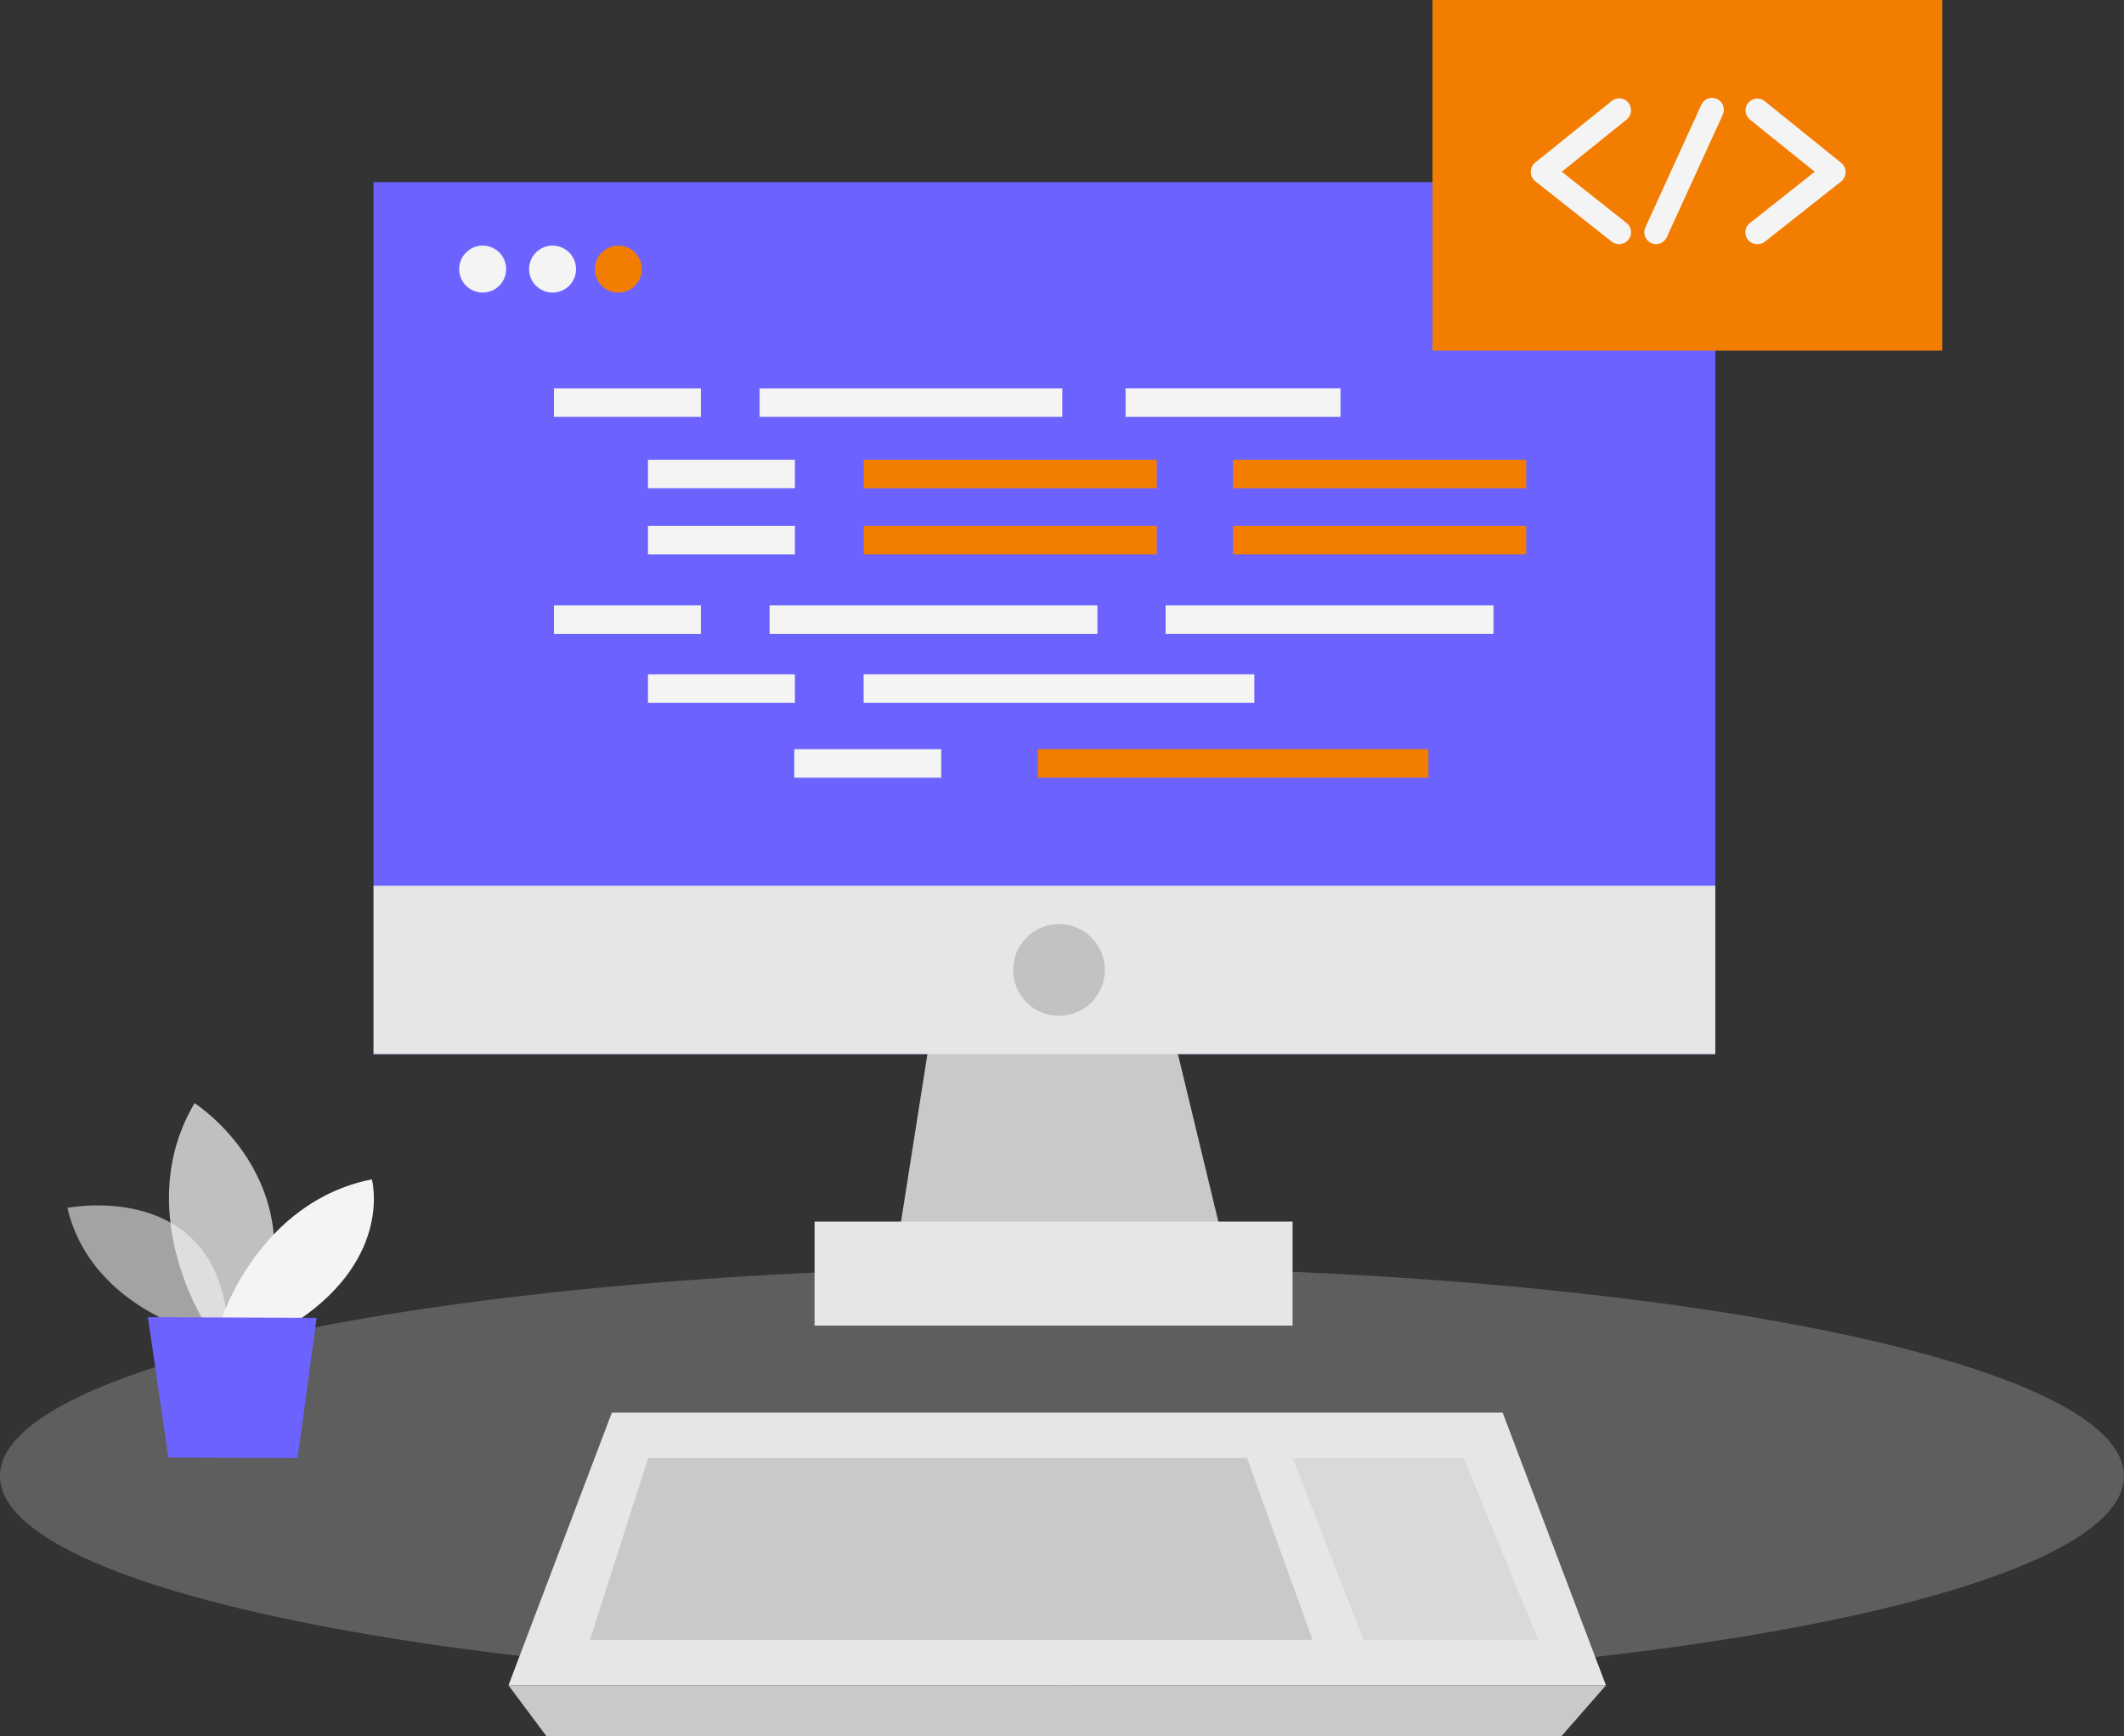 <?xml version="1.0" encoding="UTF-8" standalone="no"?>
<svg
   width="154.399"
   height="126.173"
   viewBox="0 0 154.399 126.173"
   fill="none"
   version="1.1"
   id="svg76"
   xmlns="http://www.w3.org/2000/svg"
   xmlnsSvg="http://www.w3.org/2000/svg">
  <rect x="0" y="0" width="154.399" height="126.173" fill="#333333" stroke="none"/>
  <defs
     id="defs80" />
  <path
     d="M 124.691,13.24 H 27.156 v 63.373 h 97.535 z"
     fill="#6c63ff"
     id="path2" />
  <path
     d="m 68.557,69.373 -3.707,23.534 H 89.559 l -5.682,-23.534 z"
     fill="#c9c9c9"
     id="path4" />
  <path
     opacity="0.24"
     d="m 77.2,122.486 c 42.636,0 77.199,-6.808 77.199,-15.205 0,-8.398 -34.563,-15.205 -77.199,-15.205 -42.636,0 -77.2,6.807 -77.2,15.205 0,8.397 34.563,15.205 77.2,15.205 z"
     fill="#e6e6e6"
     id="path6" />
  <path
     d="M 93.962,88.783 H 59.213 v 7.563 H 93.962 Z"
     fill="#e6e6e6"
     id="path8" />
  <path
     d="m 35.087,21.265 c 0.943,0 1.707,-0.764 1.707,-1.707 0,-0.943 -0.764,-1.707 -1.707,-1.707 -0.943,0 -1.707,0.764 -1.707,1.707 0,0.943 0.764,1.707 1.707,1.707 z"
     fill="#f4f4f4"
     id="path10" />
  <path
     d="m 40.167,21.265 c 0.943,0 1.706,-0.764 1.706,-1.707 0,-0.943 -0.764,-1.707 -1.706,-1.707 -0.943,0 -1.707,0.764 -1.707,1.707 0,0.943 0.764,1.707 1.707,1.707 z"
     fill="#f4f4f4"
     id="path12" />
  <path
     d="m 44.949,21.265 c 0.943,0 1.707,-0.764 1.707,-1.707 0,-0.943 -0.764,-1.707 -1.707,-1.707 -0.943,0 -1.707,0.764 -1.707,1.707 0,0.943 0.764,1.707 1.707,1.707 z"
     fill="#f37d00"
     id="path14" />
  <path
     d="M 124.691,64.378 H 27.156 v 12.235 h 97.535 z"
     fill="#e6e6e6"
     id="path16" />
  <path
     d="m 76.981,73.831 c 1.841,0 3.334,-1.492 3.334,-3.334 0,-1.841 -1.493,-3.334 -3.334,-3.334 -1.841,0 -3.333,1.492 -3.333,3.334 0,1.841 1.492,3.334 3.333,3.334 z"
     fill="#c2c2c2"
     id="path18" />
  <path
     d="M 91.18,49.008 H 62.78 v 2.07 H 91.18 Z"
     fill="#f4f4f4"
     id="path20" />
  <path
     d="m 103.834,54.452 h -28.4 v 2.07 h 28.4 z"
     fill="#f37d00"
     id="path22" />
  <path
     d="M 79.777,43.998 H 55.944 v 2.07 H 79.777 Z"
     fill="#f4f4f4"
     id="path24" />
  <path
     d="M 108.565,43.998 H 84.732 v 2.07 h 23.833 z"
     fill="#f4f4f4"
     id="path26" />
  <path
     d="M 84.09,38.222 H 62.78 v 2.07 H 84.09 Z"
     fill="#f37d00"
     id="path28" />
  <path
     d="m 110.943,38.222 h -21.31 v 2.07 h 21.31 z"
     fill="#f37d00"
     id="path30" />
  <path
     d="M 57.785,49.008 H 47.102 v 2.07 h 10.682 z"
     fill="#f4f4f4"
     id="path32" />
  <path
     d="M 68.423,54.452 H 57.74 v 2.07 h 10.682 z"
     fill="#f4f4f4"
     id="path34" />
  <path
     d="M 50.949,43.998 H 40.267 v 2.07 H 50.949 Z"
     fill="#f4f4f4"
     id="path36" />
  <path
     d="M 50.949,28.231 H 40.267 v 2.07 H 50.949 Z"
     fill="#f4f4f4"
     id="path38" />
  <path
     d="M 57.785,33.415 H 47.102 v 2.07 h 10.682 z"
     fill="#f4f4f4"
     id="path40" />
  <path
     d="M 84.09,33.415 H 62.78 v 2.07 H 84.09 Z"
     fill="#f37d00"
     id="path42" />
  <path
     d="m 110.943,33.415 h -21.31 v 2.07 h 21.31 z"
     fill="#f37d00"
     id="path44" />
  <path
     d="M 57.785,38.222 H 47.102 v 2.07 h 10.682 z"
     fill="#f4f4f4"
     id="path46" />
  <path
     d="M 77.219,28.231 H 55.218 v 2.07 H 77.219 Z"
     fill="#f4f4f4"
     id="path48" />
  <path
     d="M 97.444,28.231 H 81.821 v 2.07 h 15.623 z"
     fill="#f4f4f4"
     id="path50" />
  <path
     d="m 141.194,0 h -37.062 v 25.48 h 37.062 z"
     fill="#f37d00"
     id="path52" />
  <path
     d="m 117.685,17.742 c -0.193,5e-4 -0.381,-0.064 -0.532,-0.184 l -5.558,-4.393 c -0.1,-0.081 -0.18,-0.184 -0.236,-0.3 -0.055,-0.116 -0.084,-0.243 -0.084,-0.372 0,-0.129 0.029,-0.256 0.084,-0.372 0.056,-0.116 0.136,-0.219 0.236,-0.3 l 5.558,-4.478 c 0.178,-0.145 0.406,-0.214 0.635,-0.19 0.228,0.023 0.438,0.137 0.584,0.315 0.145,0.178 0.213,0.407 0.19,0.635 -0.024,0.229 -0.137,0.439 -0.315,0.584 l -4.717,3.796 4.712,3.727 c 0.139,0.111 0.24,0.263 0.289,0.433 0.049,0.171 0.044,0.353 -0.014,0.521 -0.058,0.168 -0.167,0.314 -0.312,0.417 -0.144,0.104 -0.317,0.16 -0.495,0.161 z"
     fill="#f4f4f4"
     id="path54" />
  <path
     d="m 127.746,17.743 c -0.181,0.004 -0.357,-0.049 -0.505,-0.151 -0.149,-0.102 -0.261,-0.249 -0.321,-0.419 -0.06,-0.17 -0.065,-0.354 -0.014,-0.527 0.051,-0.173 0.155,-0.325 0.297,-0.435 l 4.712,-3.727 -4.712,-3.796 c -0.177,-0.143 -0.289,-0.351 -0.313,-0.577 -0.024,-0.226 0.043,-0.453 0.186,-0.63 0.144,-0.177 0.351,-0.289 0.577,-0.313 0.227,-0.024 0.453,0.043 0.63,0.186 l 5.553,4.478 c 0.103,0.081 0.187,0.184 0.245,0.302 0.058,0.118 0.088,0.248 0.088,0.379 -0.002,0.129 -0.033,0.256 -0.089,0.372 -0.057,0.116 -0.139,0.218 -0.239,0.299 l -5.558,4.393 c -0.155,0.115 -0.345,0.173 -0.537,0.164 z"
     fill="#f4f4f4"
     id="path56" />
  <path
     d="m 120.382,17.742 c -0.123,4e-4 -0.243,-0.027 -0.354,-0.08 -0.102,-0.046 -0.195,-0.112 -0.272,-0.195 -0.077,-0.082 -0.137,-0.179 -0.176,-0.284 -0.039,-0.105 -0.057,-0.218 -0.053,-0.33 0.004,-0.113 0.031,-0.223 0.079,-0.325 l 4.045,-8.866 c 0.042,-0.109 0.107,-0.208 0.189,-0.292 0.083,-0.083 0.181,-0.149 0.29,-0.193 0.108,-0.044 0.225,-0.065 0.342,-0.062 0.117,0.003 0.232,0.029 0.339,0.078 0.106,0.049 0.202,0.119 0.28,0.206 0.079,0.087 0.139,0.189 0.176,0.3 0.038,0.111 0.052,0.228 0.043,0.345 -0.009,0.117 -0.042,0.23 -0.097,0.334 l -4.05,8.861 c -0.069,0.15 -0.179,0.277 -0.317,0.366 -0.139,0.089 -0.3,0.137 -0.464,0.137 z"
     fill="#f4f4f4"
     id="path58" />
  <path
     d="M 109.232,102.674 H 78.473 75.234 44.476 l -7.513,19.817 h 38.271 3.239 38.267 z"
     fill="#e6e6e6"
     id="path60" />
  <path
     d="M 90.648,105.972 H 74.394 71.936 47.118 l -4.234,13.215 H 71.936 74.394 95.41 Z"
     fill="#c9c9c9"
     id="path62" />
  <path
     opacity="0.42"
     d="m 93.962,105.972 5.155,13.215 h 12.702 l -5.418,-13.215 z"
     fill="#c9c9c9"
     id="path64" />
  <path
     d="m 36.963,122.491 2.747,3.682 h 73.807 l 3.224,-3.682 z"
     fill="#c9c9c9"
     id="path66" />
  <path
     opacity="0.58"
     d="m 13.856,96.648 c 0,0 -7.354,-1.99 -8.956,-8.856 0,0 11.399,-2.304 11.722,9.453 z"
     fill="#f4f4f4"
     id="path68" />
  <path
     opacity="0.73"
     d="m 14.757,95.917 c 0,0 -5.135,-8.125 -0.612,-15.738 0,0 8.667,5.508 4.816,15.743 z"
     fill="#f4f4f4"
     id="path70" />
  <path
     d="m 16.086,95.927 c 0,0 2.717,-8.583 10.946,-10.21 0,0 1.537,5.573 -5.319,10.23 z"
     fill="#f4f4f4"
     id="path72" />
  <path
     d="m 10.752,95.733 1.488,10.2 9.394,0.04 1.383,-10.19 z"
     fill="#6c63ff"
     id="path74" />
</svg>
